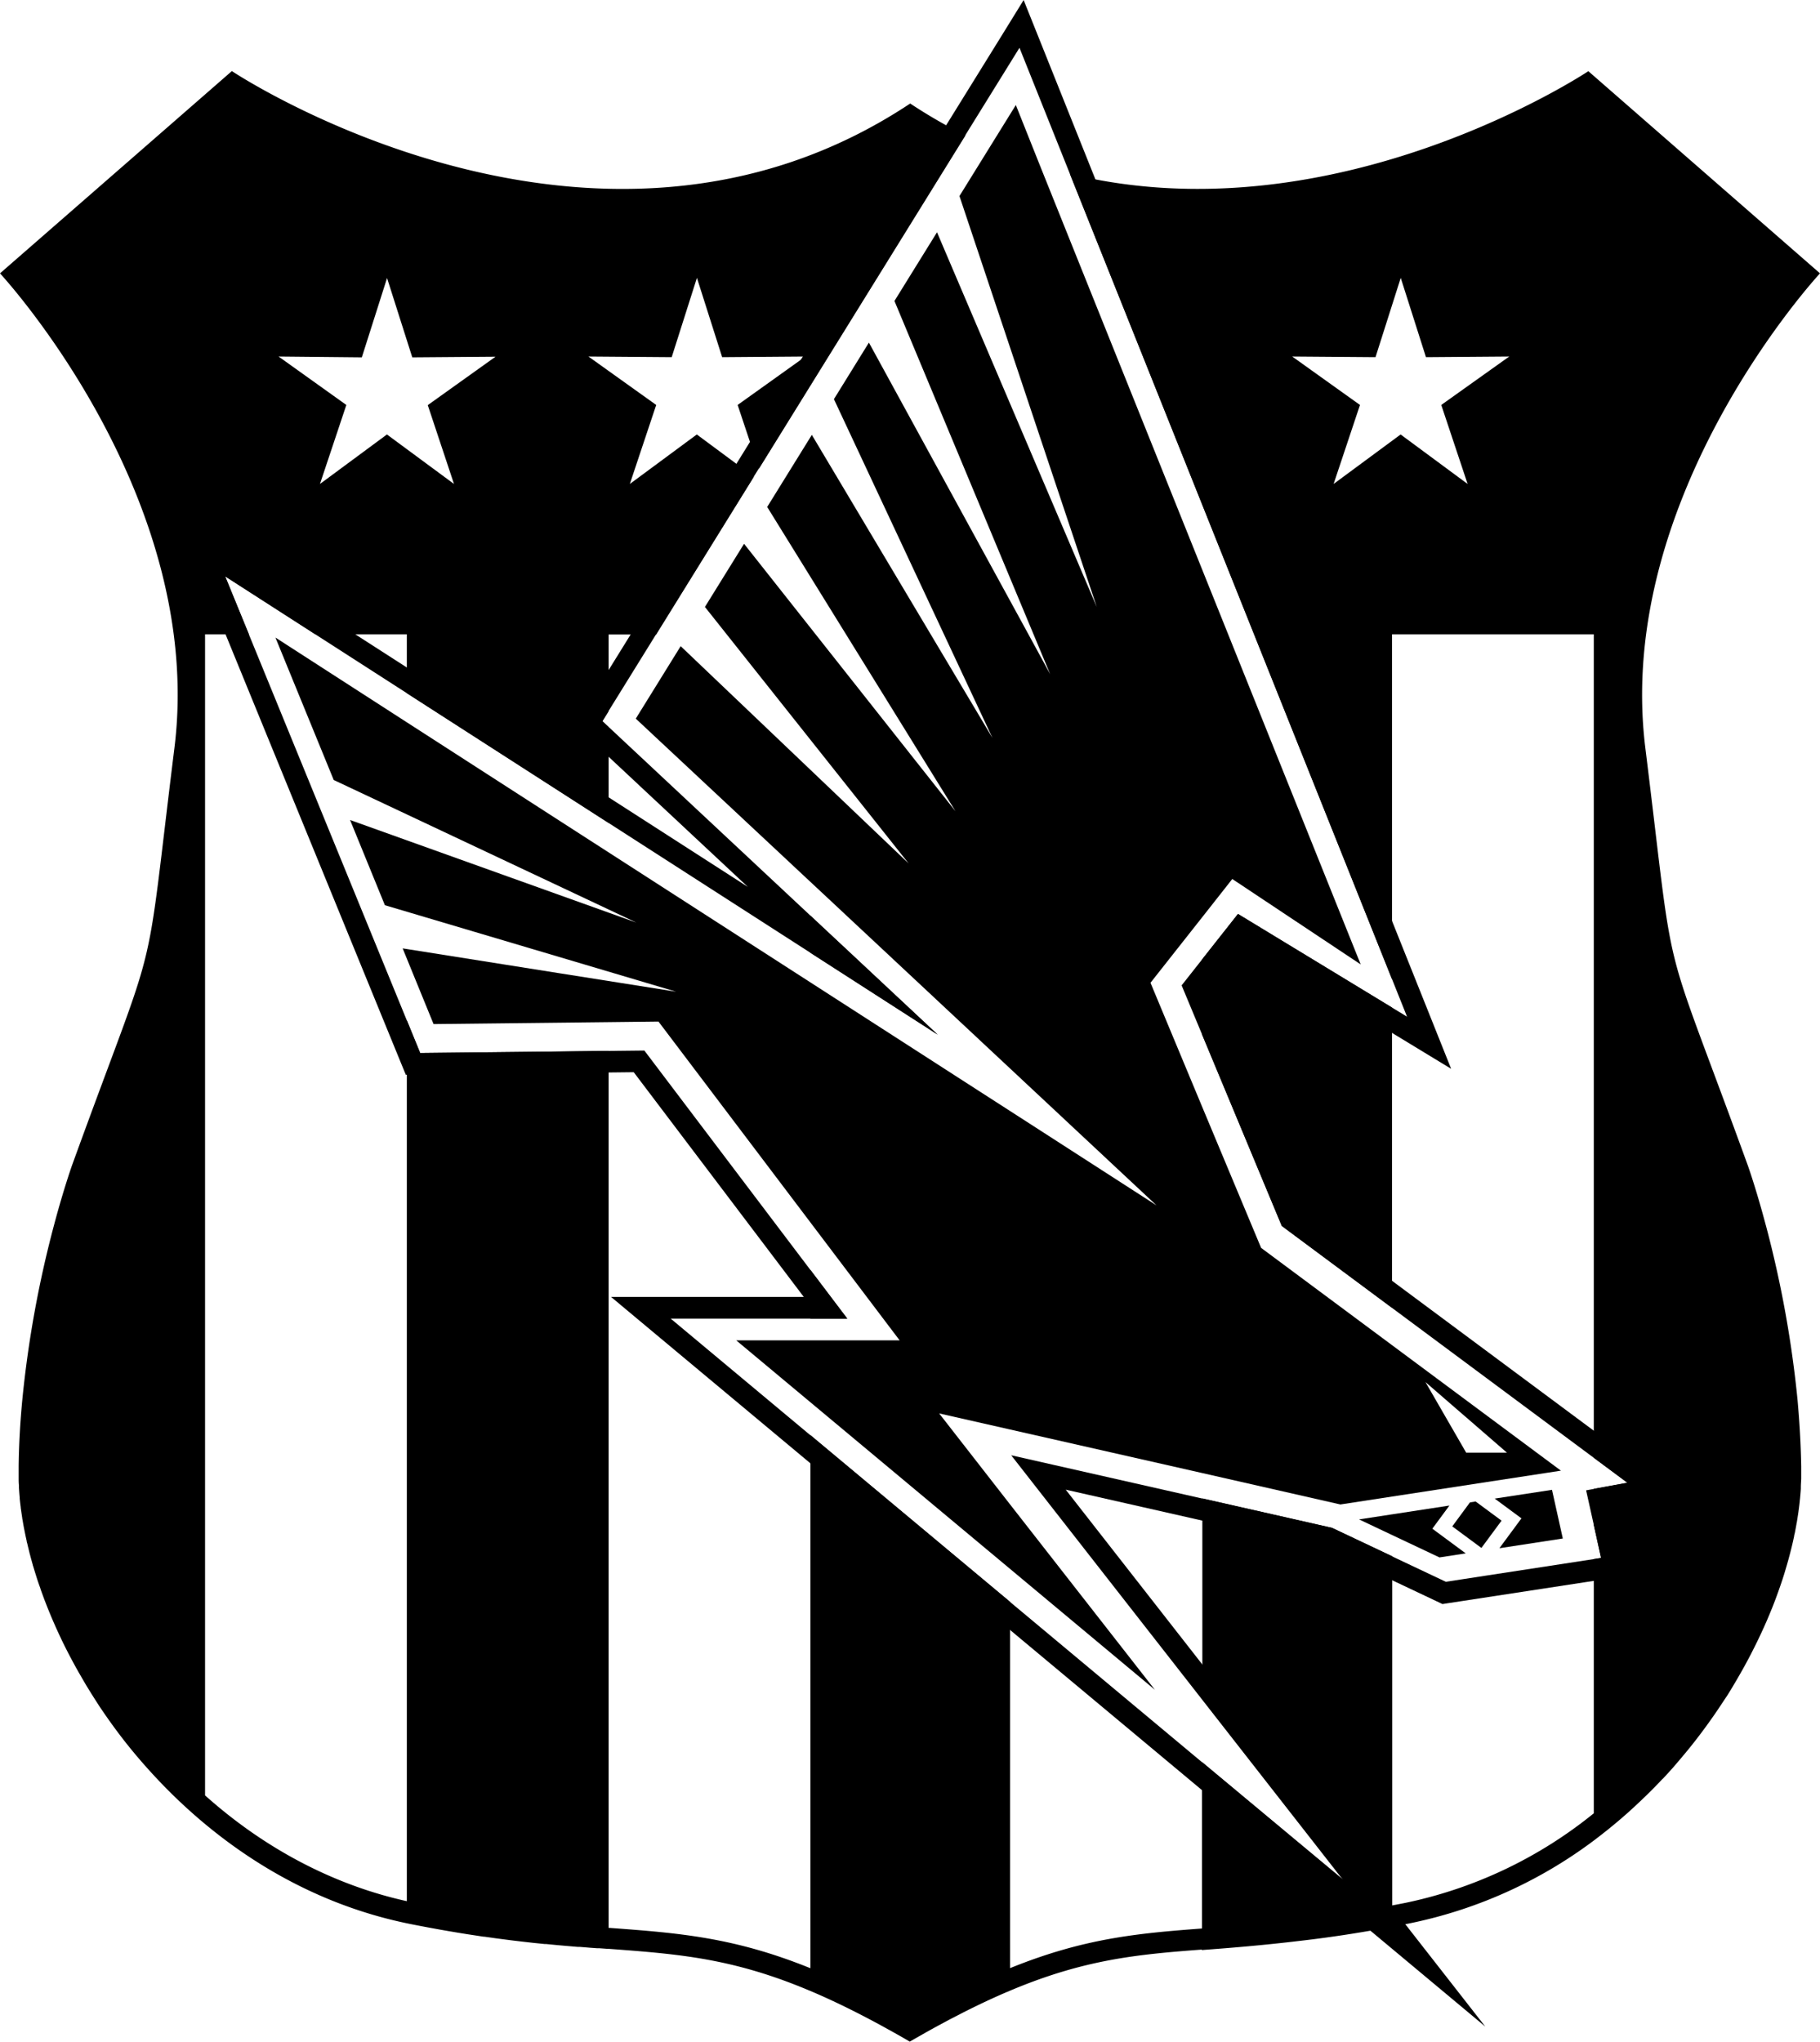 <svg xmlns="http://www.w3.org/2000/svg" viewBox="0 0 505.11 566.61"><g><polygon points="224.91 365.83 235.14 365.83 224.91 352.31 224.91 365.83"/><polygon points="224.91 264.33 260.24 287.05 224.91 254.04 224.91 264.33"/><path d="M461.51 505.34q1.41-1.51 2.79-3.06l0 0c.86-1 1.72-2 2.56-3 .08-.11.17-.21.26-.32 1.71-2 3.35-4.1 4.93-6.19l.3-.4c1.56-2.09 3.07-4.2 4.51-6.34l.26-.39c.67-1 1.32-2 2-3l.16-.24c.69-1.09 1.36-2.18 2-3.28.06-.09.11-.18.16-.27.6-1 1.17-2 1.74-3l.27-.47c1.21-2.15 2.35-4.3 3.43-6.47l.3-.59c1.06-2.14 2.06-4.29 3-6.43l.27-.62c.4-.94.79-1.87 1.17-2.81l.18-.43c.42-1.06.83-2.12 1.22-3.18.07-.18.13-.37.2-.55.33-.9.64-1.79.95-2.68l.22-.66c.35-1 .69-2.08 1-3.11l.09-.32c.28-.93.55-1.86.81-2.78l.2-.74c.27-1 .53-2 .77-3v0c.25-1 .47-2 .68-3 0-.26.1-.5.16-.75.17-.84.32-1.67.47-2.5 0-.17.07-.35.1-.52.16-1 .31-1.93.45-2.89l.09-.68c.1-.77.2-1.54.28-2.31 0-.23.05-.46.07-.69.09-.94.17-1.86.23-2.78l0-.47c0-.78.08-1.56.1-2.33 0-.24 0-.48 0-.73 0-.9 0-1.8 0-2.68-.1-6.23-.48-12.36-1-18.3a304 304 0 0 0-8.68-48.09l-.33-1.21c-2.66-9.92-4.81-15.9-4.81-15.9h0c-24.85-68.39-19.73-45.6-28.43-115.78S505.11 87.7 505.11 87.7L440.82 31.61s-69.9 46.58-143.89 28.48l89.4 223.42V187.86h56V416.29l9.34 6.93-9.34 1.7v10l2 9.17-2 .32v70.53A122.67 122.67 0 0 1 390 539.8l-3.62.7V443.62l-16.69-7.89-36-8.16v55.72l39.17 50.11L333.6 500.72V546.9c-18 1.35-32.88 2.73-53.27 11V456.27L224.91 410V557.92c-21.3-8.62-36.61-9.77-55.63-11.18l-.37 0V303.43l-52.29.58-3.71-9.08V539.32c-20.31-4.48-39.54-14.63-56-29.35V187.86H69.08l-6.6-16.11 25.07 16.11h25.36v16.31l56 36v-26.6L167.17 212l1.74-2.8v-21.3H182.1l27.12-43.77L193.39 132.4 174.8 146.13l7.32-21.92-18.81-13.44 23.11.18 7-22 7 22 23.11-.18-18.81 13.44 5.91 17.7 57.31-92.48a143.61 143.61 0 0 1-15.33-8.85c-87.6 58.14-188.26-9-188.26-9L0 87.7s57.12 61.48 48.41 131.66S44.82 266.75 20 335.14h0s-2.15 6-4.82 15.9c-.1.4-.21.8-.32 1.21a302.9 302.9 0 0 0-8.68 48.09c-.56 5.94-.93 12.07-1 18.3 0 .84 0 1.69 0 2.55 0 .25 0 .5 0 .75 0 .66 0 1.32.08 2 0 .24 0 .47 0 .72.06.88.12 1.76.21 2.66l0 .3c.08.81.18 1.61.28 2.42 0 .27.07.53.1.8.1.71.21 1.44.32 2.17 0 .21.07.43.11.64q.22 1.41.51 2.82l.09.44c.16.81.33 1.62.52 2.44 0 .26.11.51.17.76.19.82.39 1.64.6 2.47 0 .14.08.29.11.44.26 1 .54 2 .82 3 0 .15.1.31.14.47.25.84.51 1.69.78 2.54l.21.67c.32 1 .64 1.92 1 2.89l0 .08q.56 1.56 1.14 3.12c.06.14.12.29.17.43.35.9.7 1.8 1.07 2.7l.21.51c.86 2.09 1.78 4.17 2.76 6.26.06.12.11.24.17.35.45 1 .92 1.93 1.4 2.9l.15.29q1.61 3.19 3.4 6.36l.14.25c.59 1 1.19 2.07 1.8 3.1l0 0c1.28 2.14 2.63 4.27 4 6.38l.11.16c2.12 3.16 4.37 6.29 6.76 9.35l.06.07c2.41 3.09 5 6.11 7.65 9h0C60.51 523.85 84.8 539.87 114 545.68c1.33.27 2.64.52 3.92.76l1.07.2 3 .55.86.15c1.22.22 2.43.42 3.61.62l.77.13 2.81.45 1 .15 3.14.48.23 0 3.26.46.92.12 2.45.32.79.1 3 .36.63.07 2.38.27.87.09 2.46.25.41 0 2.75.27.78.07 2 .18.74.06 2.55.22.58 0 2 .16.8.07 1.94.14.62 0 2.19.16.32 0h0c19.52 1.45 34.48 2.58 56 11.67h0q3 1.26 6.17 2.74l.17.08q3.12 1.46 6.43 3.14l.38.19 2.92 1.51.51.27c1.09.57 2.2 1.17 3.32 1.78l.47.26 2.91 1.61.89.5c1.14.65 2.3 1.3 3.47 2 1.19-.69 2.35-1.35 3.5-2l.88-.5c1-.57 2-1.12 3-1.66l.38-.21 3.37-1.81.46-.24 3.07-1.58.23-.12c4.58-2.32 8.85-4.3 12.89-6h0c20.48-8.63 35-10.05 53.27-11.42v.13c7.67-.57 16.95-1.31 27.47-2.58 8.74-1 18.59-2.5 30.05-4.79A127.76 127.76 0 0 0 445.56 520l.35-.27q3.21-2.57 6.26-5.3l.33-.3c2-1.83 4-3.71 5.93-5.64l.23-.24c.92-.92 1.82-1.86 2.7-2.8Zm-54.2-359.21L388.72 132.4l-18.6 13.73 7.32-21.92-18.81-13.44 23.12.18 7-22 7 22 23.12-.18L400 124.21ZM100.42 111l7-22 7 22 23.11-.18-18.81 13.44L126 146.13 107.39 132.4 88.8 146.13l7.32-21.92L77.31 110.77Z" transform="translate(0 -11.86)"/><polygon points="333.6 266.21 333.6 286.97 355.74 340.11 386.33 362.83 386.33 279.54 343.58 253.57 333.6 266.21"/><polygon points="386.33 420.14 377.18 421.54 386.33 425.87 399.5 432.09 406.79 430.97 397.52 424.12 402.26 417.7 386.33 420.14"/><path d="M304.39 180.25 260.05 76.3 248.24 95.36l43.22 103.55-6-11-44.31-81-9.71 15.69 44 94-50.13-84.09-12.39 20 52.27 84.44L206.5 162.73l-10.86 17.52 56.55 71.18-27.28-26-36-34.3-12.46 20.11 48.48 45.3 14.72 13.75 81.33 76-40.63-26.18-9.64-6.2L154.4 239l-41.49-26.74L76.44 188.74l16.18 39.52 20.29 9.55 56 26.38 7.68 3.62-7.68-2.75-56-20.06-15.75-5.64L106.82 263l80.84 24-32.81-5.19-41.94-6.65-1.16-.18 8.58 21 48.58-.54 13.84-.16L224.91 351l24.77 32.73H204.33l116.19 96.94-40.19-51.42L260.65 404l19.68 4.46 53.27 12.07L372 429.26l61.21-9.38L350 358.07 333.6 318.84h0l-14.3-34.32 14.3-18.12h0L342 255.73l-.45-.3 36.09 24-89-221.6L281.93 41 266.28 66.25ZM418.22 414.88H406.91l-11.3-19.58Z" transform="translate(0 -11.86)"/><polygon points="416.73 421.89 409.54 416.58 407.96 416.82 403.05 423.48 411.14 429.46 416.73 421.89"/><polygon points="406.79 430.97 406.79 430.97 406.79 430.97 406.79 430.97"/><polygon points="430.73 413.34 414.83 415.77 422.25 421.25 416.13 429.54 433.73 426.84 430.73 413.34"/></g><g><path d="M282.94 25.12 390.5 293.93l-46.92-28.5-15.64 19.81L355.74 352l95.93 71.25-11.47 2.09 4.17 18.76-43.1 6.61-31.63-14.95-89-20.15 92.1 117.82L186.13 377.69h49l-56.3-74.37-62.22.69L62.48 171.75 260.24 298.91l-93.07-87L282.94 25.12m1.16-13.26L277.84 22 162.07 208.8 159.48 213l3.59 3.36 44.48 41.56L65.73 166.7l-16-10.29L56.93 174l54.14 132.26 1.55 3.78 4.07-.05 59.19-.66 47.19 62.34H169.58l12.71 10.61L368.93 538l43.29 36.12L377.5 529.7 295.77 425.15l71.9 16.29 31 14.66 1.66.79 1.81-.28 43.1-6.6 6.33-1-1.39-6.26-2.81-12.68 5.33-1 13.6-2.47-11.1-8.25-94.6-70.26-25.81-61.95L345 273.32l42.38 25.74 15.36 9.33-6.67-16.69L288.51 22.89l-4.41-11Z" transform="translate(0 -11.86)"/></g></svg>
